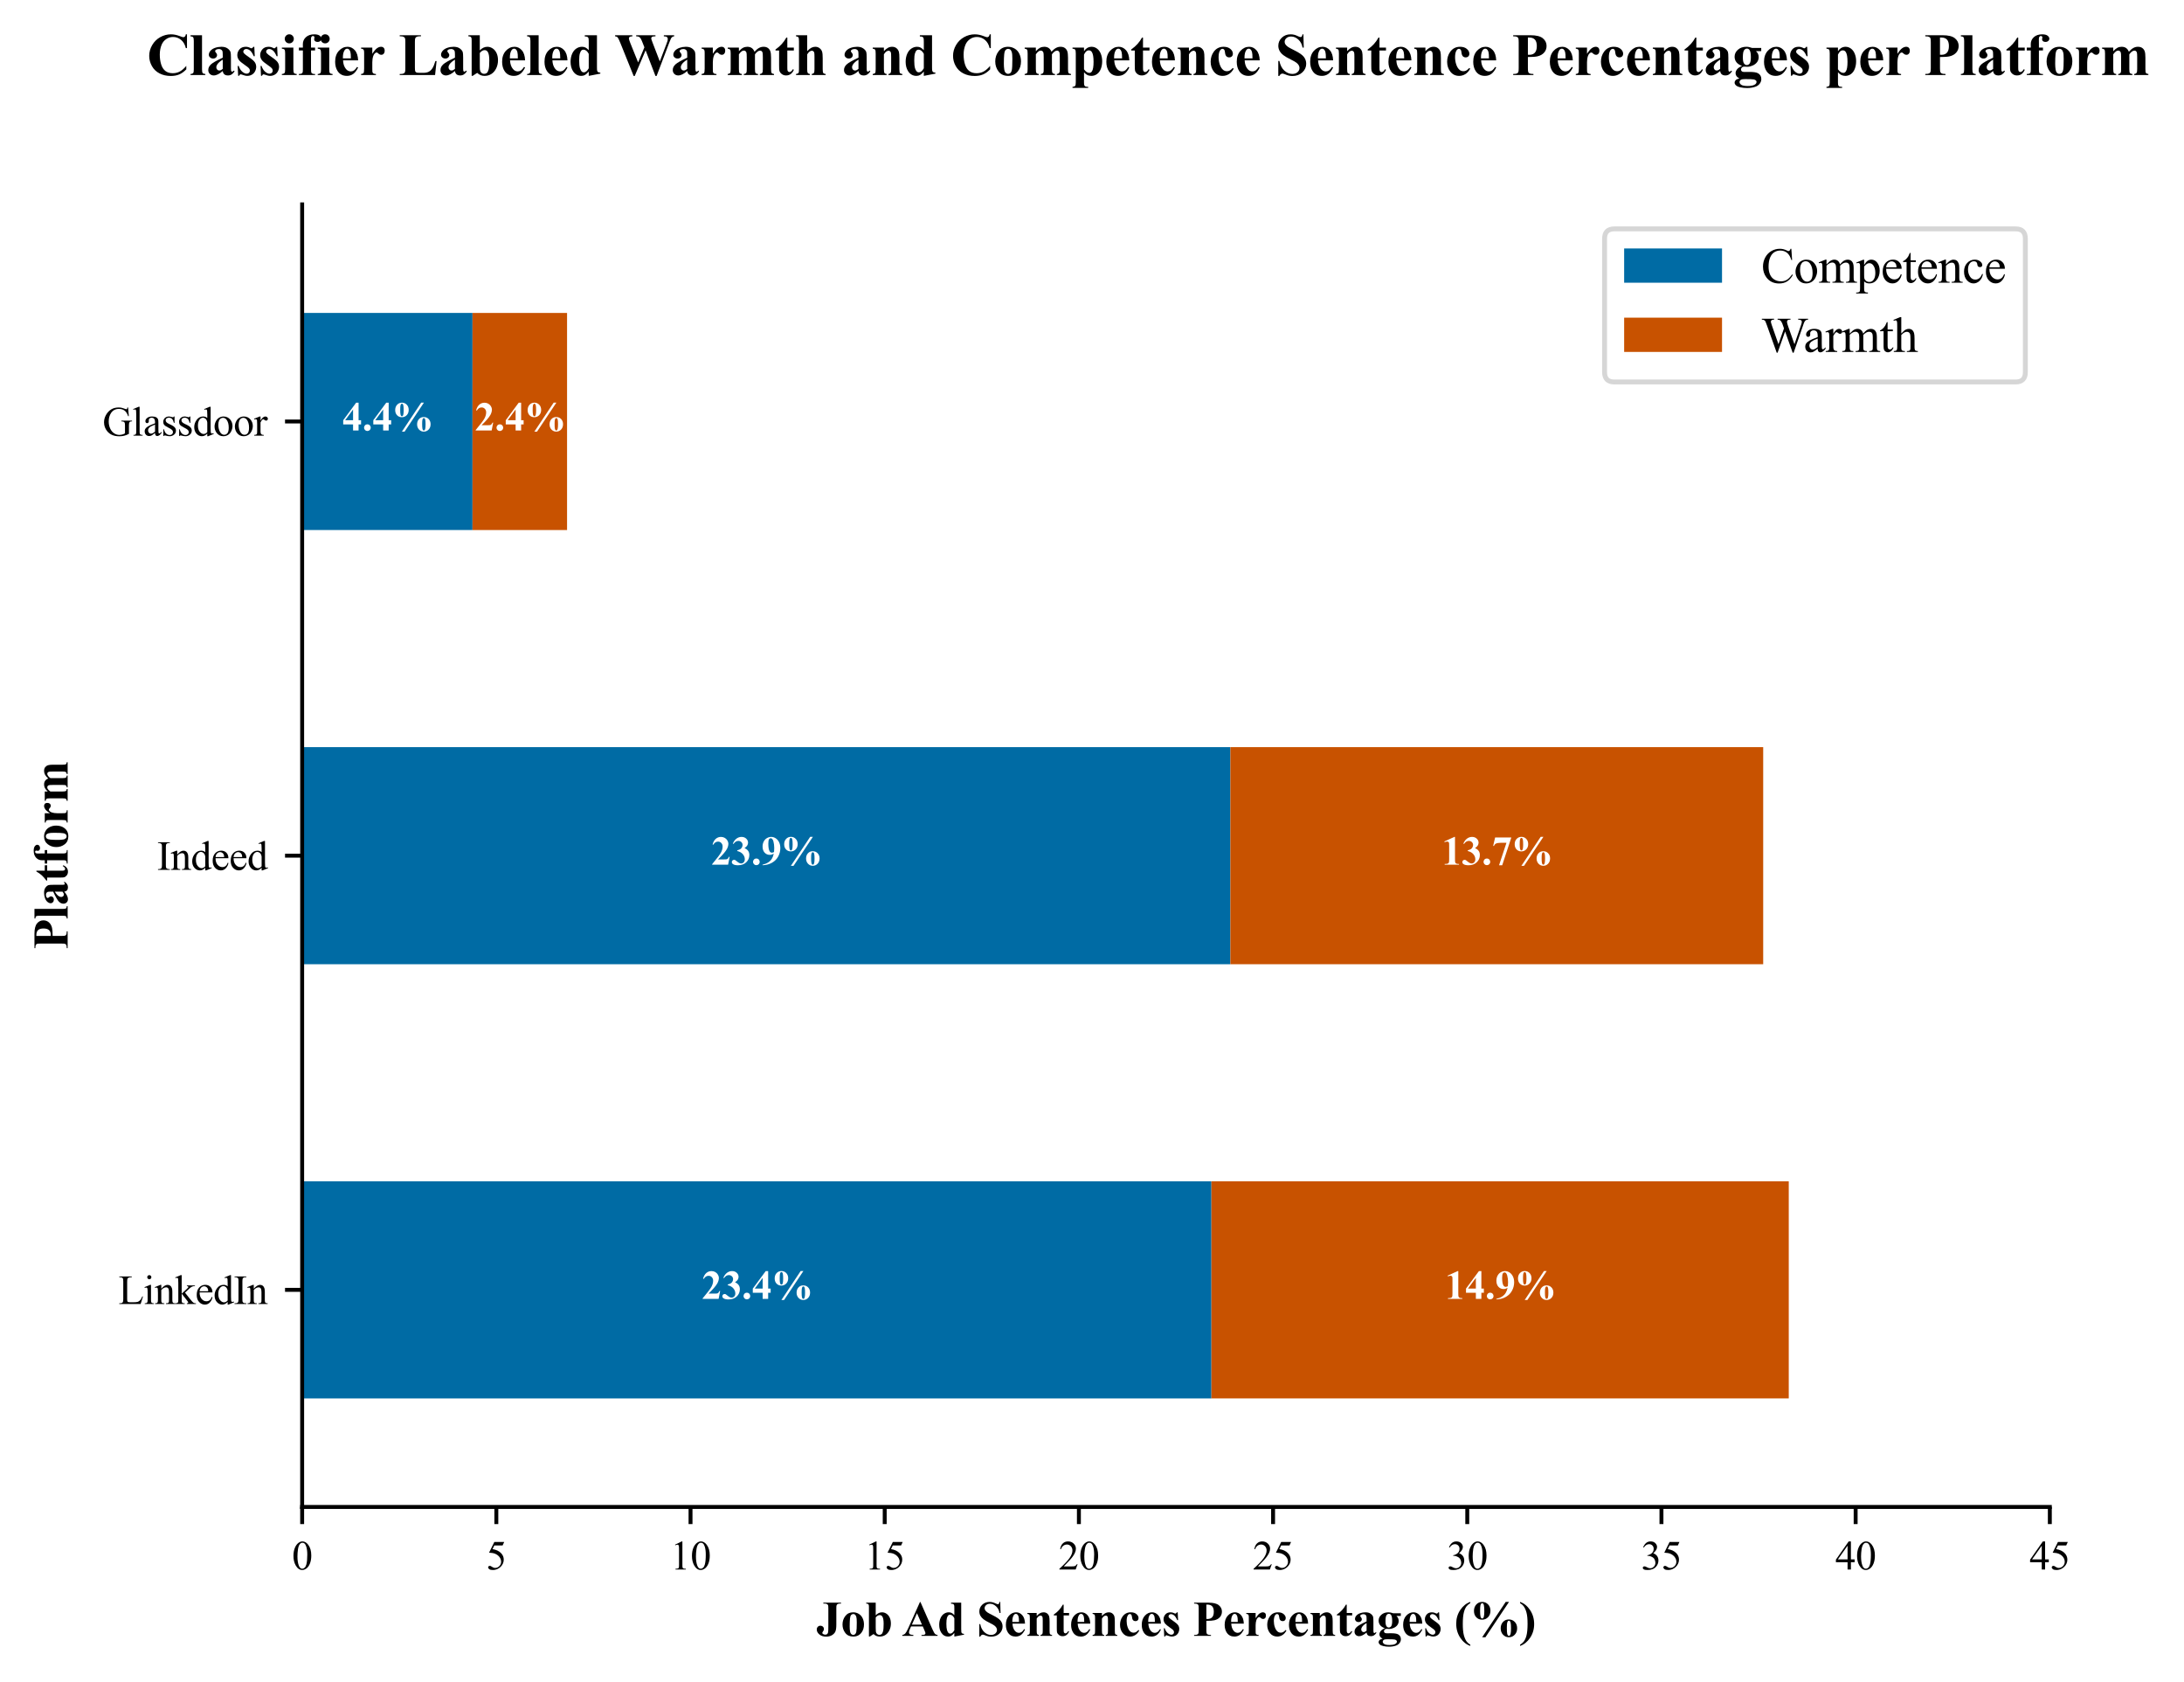<?xml version="1.0" encoding="utf-8" standalone="no"?>
<!DOCTYPE svg PUBLIC "-//W3C//DTD SVG 1.1//EN"
  "http://www.w3.org/Graphics/SVG/1.1/DTD/svg11.dtd">
<svg xmlns:xlink="http://www.w3.org/1999/xlink" width="446.279pt" height="343.568pt" viewBox="0 0 446.279 343.568" xmlns="http://www.w3.org/2000/svg" version="1.1">
 <defs>
  <style type="text/css">*{stroke-linejoin: round; stroke-linecap: butt}</style>
 </defs>
 <g id="figure_1">
  <g id="patch_1">
   <path d="M 0 343.568
L 446.279 343.568
L 446.279 0
L 0 0
z
" style="fill: #ffffff"/>
  </g>
  <g id="axes_1">
   <g id="patch_2">
    <path d="M 61.742 307.872
L 418.862 307.872
L 418.862 41.76
L 61.742 41.76
z
" style="fill: #ffffff"/>
   </g>
   <g id="patch_3">
    <path d="M 61.742 285.696
L 247.542 285.696
L 247.542 241.344
L 61.742 241.344
z
" clip-path="url(#p3f514cc225)" style="fill: #006ba4"/>
   </g>
   <g id="patch_4">
    <path d="M 61.742 196.992
L 251.418 196.992
L 251.418 152.64
L 61.742 152.64
z
" clip-path="url(#p3f514cc225)" style="fill: #006ba4"/>
   </g>
   <g id="patch_5">
    <path d="M 61.742 108.288
L 96.552 108.288
L 96.552 63.936
L 61.742 63.936
z
" clip-path="url(#p3f514cc225)" style="fill: #006ba4"/>
   </g>
   <g id="patch_6">
    <path d="M 247.542 285.696
L 365.515 285.696
L 365.515 241.344
L 247.542 241.344
z
" clip-path="url(#p3f514cc225)" style="fill: #c85200"/>
   </g>
   <g id="patch_7">
    <path d="M 251.418 196.992
L 360.291 196.992
L 360.291 152.64
L 251.418 152.64
z
" clip-path="url(#p3f514cc225)" style="fill: #c85200"/>
   </g>
   <g id="patch_8">
    <path d="M 96.552 108.288
L 115.873 108.288
L 115.873 63.936
L 96.552 63.936
z
" clip-path="url(#p3f514cc225)" style="fill: #c85200"/>
   </g>
   <g id="matplotlib.axis_1">
    <g id="xtick_1">
     <g id="line2d_1">
      <defs>
       <path id="mfb6e2680c2" d="M 0 0
L 0 3.5
" style="stroke: #000000; stroke-width: 0.8"/>
      </defs>
      <g>
       <use xlink:href="#mfb6e2680c2" x="61.742" y="307.872" style="stroke: #000000; stroke-width: 0.8"/>
      </g>
     </g>
     <g id="text_1">
      <!-- 0 -->
      <g transform="translate(59.659 320.656) scale(0.083 -0.083)">
       <defs>
        <path id="TimesNewRomanPSMT-30" d="M 231 2094
Q 231 2819 450 3342
Q 669 3866 1031 4122
Q 1313 4325 1613 4325
Q 2100 4325 2488 3828
Q 2972 3213 2972 2159
Q 2972 1422 2759 906
Q 2547 391 2217 158
Q 1888 -75 1581 -75
Q 975 -75 572 641
Q 231 1244 231 2094
z
M 844 2016
Q 844 1141 1059 588
Q 1238 122 1591 122
Q 1759 122 1940 273
Q 2122 425 2216 781
Q 2359 1319 2359 2297
Q 2359 3022 2209 3506
Q 2097 3866 1919 4016
Q 1791 4119 1609 4119
Q 1397 4119 1231 3928
Q 1006 3669 925 3112
Q 844 2556 844 2016
z
" transform="scale(0.016)"/>
       </defs>
       <use xlink:href="#TimesNewRomanPSMT-30"/>
      </g>
     </g>
    </g>
    <g id="xtick_2">
     <g id="line2d_2">
      <g>
       <use xlink:href="#mfb6e2680c2" x="101.422" y="307.872" style="stroke: #000000; stroke-width: 0.8"/>
      </g>
     </g>
     <g id="text_2">
      <!-- 5 -->
      <g transform="translate(99.339 320.656) scale(0.083 -0.083)">
       <defs>
        <path id="TimesNewRomanPSMT-35" d="M 2778 4238
L 2534 3706
L 1259 3706
L 981 3138
Q 1809 3016 2294 2522
Q 2709 2097 2709 1522
Q 2709 1188 2573 903
Q 2438 619 2231 419
Q 2025 219 1772 97
Q 1413 -75 1034 -75
Q 653 -75 479 54
Q 306 184 306 341
Q 306 428 378 495
Q 450 563 559 563
Q 641 563 702 538
Q 763 513 909 409
Q 1144 247 1384 247
Q 1750 247 2026 523
Q 2303 800 2303 1197
Q 2303 1581 2056 1914
Q 1809 2247 1375 2428
Q 1034 2569 447 2591
L 1259 4238
L 2778 4238
z
" transform="scale(0.016)"/>
       </defs>
       <use xlink:href="#TimesNewRomanPSMT-35"/>
      </g>
     </g>
    </g>
    <g id="xtick_3">
     <g id="line2d_3">
      <g>
       <use xlink:href="#mfb6e2680c2" x="141.102" y="307.872" style="stroke: #000000; stroke-width: 0.8"/>
      </g>
     </g>
     <g id="text_3">
      <!-- 10 -->
      <g transform="translate(136.937 320.656) scale(0.083 -0.083)">
       <defs>
        <path id="TimesNewRomanPSMT-31" d="M 750 3822
L 1781 4325
L 1884 4325
L 1884 747
Q 1884 391 1914 303
Q 1944 216 2037 169
Q 2131 122 2419 116
L 2419 0
L 825 0
L 825 116
Q 1125 122 1212 167
Q 1300 213 1334 289
Q 1369 366 1369 747
L 1369 3034
Q 1369 3497 1338 3628
Q 1316 3728 1258 3775
Q 1200 3822 1119 3822
Q 1003 3822 797 3725
L 750 3822
z
" transform="scale(0.016)"/>
       </defs>
       <use xlink:href="#TimesNewRomanPSMT-31"/>
       <use xlink:href="#TimesNewRomanPSMT-30" x="50"/>
      </g>
     </g>
    </g>
    <g id="xtick_4">
     <g id="line2d_4">
      <g>
       <use xlink:href="#mfb6e2680c2" x="180.782" y="307.872" style="stroke: #000000; stroke-width: 0.8"/>
      </g>
     </g>
     <g id="text_4">
      <!-- 15 -->
      <g transform="translate(176.617 320.656) scale(0.083 -0.083)">
       <use xlink:href="#TimesNewRomanPSMT-31"/>
       <use xlink:href="#TimesNewRomanPSMT-35" x="50"/>
      </g>
     </g>
    </g>
    <g id="xtick_5">
     <g id="line2d_5">
      <g>
       <use xlink:href="#mfb6e2680c2" x="220.462" y="307.872" style="stroke: #000000; stroke-width: 0.8"/>
      </g>
     </g>
     <g id="text_5">
      <!-- 20 -->
      <g transform="translate(216.297 320.656) scale(0.083 -0.083)">
       <defs>
        <path id="TimesNewRomanPSMT-32" d="M 2934 816
L 2638 0
L 138 0
L 138 116
Q 1241 1122 1691 1759
Q 2141 2397 2141 2925
Q 2141 3328 1894 3587
Q 1647 3847 1303 3847
Q 991 3847 742 3664
Q 494 3481 375 3128
L 259 3128
Q 338 3706 661 4015
Q 984 4325 1469 4325
Q 1984 4325 2329 3994
Q 2675 3663 2675 3213
Q 2675 2891 2525 2569
Q 2294 2063 1775 1497
Q 997 647 803 472
L 1909 472
Q 2247 472 2383 497
Q 2519 522 2628 598
Q 2738 675 2819 816
L 2934 816
z
" transform="scale(0.016)"/>
       </defs>
       <use xlink:href="#TimesNewRomanPSMT-32"/>
       <use xlink:href="#TimesNewRomanPSMT-30" x="50"/>
      </g>
     </g>
    </g>
    <g id="xtick_6">
     <g id="line2d_6">
      <g>
       <use xlink:href="#mfb6e2680c2" x="260.142" y="307.872" style="stroke: #000000; stroke-width: 0.8"/>
      </g>
     </g>
     <g id="text_6">
      <!-- 25 -->
      <g transform="translate(255.977 320.656) scale(0.083 -0.083)">
       <use xlink:href="#TimesNewRomanPSMT-32"/>
       <use xlink:href="#TimesNewRomanPSMT-35" x="50"/>
      </g>
     </g>
    </g>
    <g id="xtick_7">
     <g id="line2d_7">
      <g>
       <use xlink:href="#mfb6e2680c2" x="299.822" y="307.872" style="stroke: #000000; stroke-width: 0.8"/>
      </g>
     </g>
     <g id="text_7">
      <!-- 30 -->
      <g transform="translate(295.657 320.656) scale(0.083 -0.083)">
       <defs>
        <path id="TimesNewRomanPSMT-33" d="M 325 3431
Q 506 3859 782 4092
Q 1059 4325 1472 4325
Q 1981 4325 2253 3994
Q 2459 3747 2459 3466
Q 2459 3003 1878 2509
Q 2269 2356 2469 2072
Q 2669 1788 2669 1403
Q 2669 853 2319 450
Q 1863 -75 997 -75
Q 569 -75 414 31
Q 259 138 259 259
Q 259 350 332 419
Q 406 488 509 488
Q 588 488 669 463
Q 722 447 909 348
Q 1097 250 1169 231
Q 1284 197 1416 197
Q 1734 197 1970 444
Q 2206 691 2206 1028
Q 2206 1275 2097 1509
Q 2016 1684 1919 1775
Q 1784 1900 1550 2001
Q 1316 2103 1072 2103
L 972 2103
L 972 2197
Q 1219 2228 1467 2375
Q 1716 2522 1828 2728
Q 1941 2934 1941 3181
Q 1941 3503 1739 3701
Q 1538 3900 1238 3900
Q 753 3900 428 3381
L 325 3431
z
" transform="scale(0.016)"/>
       </defs>
       <use xlink:href="#TimesNewRomanPSMT-33"/>
       <use xlink:href="#TimesNewRomanPSMT-30" x="50"/>
      </g>
     </g>
    </g>
    <g id="xtick_8">
     <g id="line2d_8">
      <g>
       <use xlink:href="#mfb6e2680c2" x="339.502" y="307.872" style="stroke: #000000; stroke-width: 0.8"/>
      </g>
     </g>
     <g id="text_8">
      <!-- 35 -->
      <g transform="translate(335.337 320.656) scale(0.083 -0.083)">
       <use xlink:href="#TimesNewRomanPSMT-33"/>
       <use xlink:href="#TimesNewRomanPSMT-35" x="50"/>
      </g>
     </g>
    </g>
    <g id="xtick_9">
     <g id="line2d_9">
      <g>
       <use xlink:href="#mfb6e2680c2" x="379.182" y="307.872" style="stroke: #000000; stroke-width: 0.8"/>
      </g>
     </g>
     <g id="text_9">
      <!-- 40 -->
      <g transform="translate(375.017 320.656) scale(0.083 -0.083)">
       <defs>
        <path id="TimesNewRomanPSMT-34" d="M 2978 1563
L 2978 1119
L 2409 1119
L 2409 0
L 1894 0
L 1894 1119
L 100 1119
L 100 1519
L 2066 4325
L 2409 4325
L 2409 1563
L 2978 1563
z
M 1894 1563
L 1894 3666
L 406 1563
L 1894 1563
z
" transform="scale(0.016)"/>
       </defs>
       <use xlink:href="#TimesNewRomanPSMT-34"/>
       <use xlink:href="#TimesNewRomanPSMT-30" x="50"/>
      </g>
     </g>
    </g>
    <g id="xtick_10">
     <g id="line2d_10">
      <g>
       <use xlink:href="#mfb6e2680c2" x="418.862" y="307.872" style="stroke: #000000; stroke-width: 0.8"/>
      </g>
     </g>
     <g id="text_10">
      <!-- 45 -->
      <g transform="translate(414.697 320.656) scale(0.083 -0.083)">
       <use xlink:href="#TimesNewRomanPSMT-34"/>
       <use xlink:href="#TimesNewRomanPSMT-35" x="50"/>
      </g>
     </g>
    </g>
    <g id="text_11">
     <!-- Job Ad Sentences Percentages (%) -->
     <g transform="translate(166.789 334.21) scale(0.1 -0.1)">
      <defs>
       <path id="TimesNewRomanPS-BoldMT-4a" d="M 909 4122
L 909 4238
L 3163 4238
L 3163 4122
L 3025 4122
Q 2838 4122 2725 4056
Q 2647 4013 2600 3906
Q 2566 3831 2566 3513
L 2566 1438
Q 2566 828 2444 551
Q 2322 275 2011 89
Q 1700 -97 1263 -97
Q 728 -97 398 184
Q 69 466 69 806
Q 69 1025 203 1161
Q 338 1297 531 1297
Q 722 1297 851 1175
Q 981 1053 981 875
Q 981 788 959 722
Q 947 691 861 564
Q 775 438 775 384
Q 775 303 856 244
Q 975 156 1166 156
Q 1300 156 1387 225
Q 1475 294 1511 439
Q 1547 584 1547 1247
L 1547 3513
Q 1547 3838 1511 3919
Q 1475 4000 1370 4061
Q 1266 4122 1088 4122
L 909 4122
z
" transform="scale(0.016)"/>
       <path id="TimesNewRomanPS-BoldMT-6f" d="M 1594 3009
Q 1975 3009 2303 2812
Q 2631 2616 2801 2253
Q 2972 1891 2972 1459
Q 2972 838 2656 419
Q 2275 -88 1603 -88
Q 944 -88 587 375
Q 231 838 231 1447
Q 231 2075 595 2542
Q 959 3009 1594 3009
z
M 1606 2788
Q 1447 2788 1333 2667
Q 1219 2547 1183 2192
Q 1147 1838 1147 1206
Q 1147 872 1191 581
Q 1225 359 1337 243
Q 1450 128 1594 128
Q 1734 128 1828 206
Q 1950 313 1991 503
Q 2053 800 2053 1703
Q 2053 2234 1993 2432
Q 1934 2631 1819 2722
Q 1738 2788 1606 2788
z
" transform="scale(0.016)"/>
       <path id="TimesNewRomanPS-BoldMT-62" d="M 1347 4238
L 1347 2628
Q 1716 3009 2153 3009
Q 2453 3009 2718 2832
Q 2984 2656 3134 2331
Q 3284 2006 3284 1581
Q 3284 1103 3093 712
Q 2903 322 2584 117
Q 2266 -88 1856 -88
Q 1619 -88 1434 -12
Q 1250 63 1072 231
L 588 -84
L 481 -84
L 481 3631
Q 481 3884 459 3944
Q 428 4031 361 4073
Q 294 4116 134 4122
L 134 4238
L 1347 4238
z
M 1347 2350
L 1347 1050
Q 1347 653 1366 544
Q 1397 359 1515 245
Q 1634 131 1819 131
Q 1978 131 2092 222
Q 2206 313 2282 581
Q 2359 850 2359 1550
Q 2359 2222 2191 2472
Q 2069 2653 1863 2653
Q 1594 2653 1347 2350
z
" transform="scale(0.016)"/>
       <path id="TimesNewRomanPS-BoldMT-20" transform="scale(0.016)"/>
       <path id="TimesNewRomanPS-BoldMT-41" d="M 2663 1206
L 1166 1206
L 988 794
Q 900 588 900 453
Q 900 275 1044 191
Q 1128 141 1459 116
L 1459 0
L 50 0
L 50 116
Q 278 150 425 304
Q 572 459 788 944
L 2303 4325
L 2363 4325
L 3891 850
Q 4109 356 4250 228
Q 4356 131 4550 116
L 4550 0
L 2500 0
L 2500 116
L 2584 116
Q 2831 116 2931 184
Q 3000 234 3000 328
Q 3000 384 2981 444
Q 2975 472 2888 678
L 2663 1206
z
M 2556 1438
L 1925 2897
L 1275 1438
L 2556 1438
z
" transform="scale(0.016)"/>
       <path id="TimesNewRomanPS-BoldMT-64" d="M 3056 4238
L 3056 875
Q 3056 534 3075 472
Q 3100 369 3170 319
Q 3241 269 3416 256
L 3416 153
L 2181 -88
L 2181 375
Q 1959 106 1786 9
Q 1613 -88 1394 -88
Q 834 -88 509 413
Q 247 819 247 1409
Q 247 1881 409 2254
Q 572 2628 855 2818
Q 1138 3009 1463 3009
Q 1672 3009 1834 2928
Q 1997 2847 2181 2644
L 2181 3525
Q 2181 3859 2153 3928
Q 2116 4019 2041 4062
Q 1966 4106 1759 4106
L 1759 4238
L 3056 4238
z
M 2181 2256
Q 1950 2700 1616 2700
Q 1500 2700 1425 2638
Q 1309 2541 1236 2297
Q 1163 2053 1163 1550
Q 1163 997 1244 731
Q 1325 466 1466 347
Q 1538 288 1663 288
Q 1938 288 2181 719
L 2181 2256
z
" transform="scale(0.016)"/>
       <path id="TimesNewRomanPS-BoldMT-53" d="M 3006 4334
L 3041 2922
L 2913 2922
Q 2822 3453 2467 3776
Q 2113 4100 1700 4100
Q 1381 4100 1195 3929
Q 1009 3759 1009 3538
Q 1009 3397 1075 3288
Q 1166 3141 1366 2997
Q 1513 2894 2044 2631
Q 2788 2266 3047 1941
Q 3303 1616 3303 1197
Q 3303 666 2889 283
Q 2475 -100 1838 -100
Q 1638 -100 1459 -59
Q 1281 -19 1013 94
Q 863 156 766 156
Q 684 156 593 93
Q 503 31 447 -97
L 331 -97
L 331 1503
L 447 1503
Q 584 828 976 473
Q 1369 119 1822 119
Q 2172 119 2380 309
Q 2588 500 2588 753
Q 2588 903 2508 1043
Q 2428 1184 2265 1311
Q 2103 1438 1691 1641
Q 1113 1925 859 2125
Q 606 2325 470 2572
Q 334 2819 334 3116
Q 334 3622 706 3978
Q 1078 4334 1644 4334
Q 1850 4334 2044 4284
Q 2191 4247 2402 4145
Q 2613 4044 2697 4044
Q 2778 4044 2825 4094
Q 2872 4144 2913 4334
L 3006 4334
z
" transform="scale(0.016)"/>
       <path id="TimesNewRomanPS-BoldMT-65" d="M 2691 1566
L 1088 1566
Q 1116 984 1397 647
Q 1613 388 1916 388
Q 2103 388 2256 492
Q 2409 597 2584 869
L 2691 800
Q 2453 316 2165 114
Q 1878 -88 1500 -88
Q 850 -88 516 413
Q 247 816 247 1413
Q 247 2144 642 2576
Q 1038 3009 1569 3009
Q 2013 3009 2339 2645
Q 2666 2281 2691 1566
z
M 1922 1775
Q 1922 2278 1867 2465
Q 1813 2653 1697 2750
Q 1631 2806 1522 2806
Q 1359 2806 1256 2647
Q 1072 2369 1072 1884
L 1072 1775
L 1922 1775
z
" transform="scale(0.016)"/>
       <path id="TimesNewRomanPS-BoldMT-6e" d="M 1409 2922
L 1409 2544
Q 1634 2788 1840 2898
Q 2047 3009 2284 3009
Q 2569 3009 2756 2851
Q 2944 2694 3006 2459
Q 3056 2281 3056 1775
L 3056 638
Q 3056 300 3117 217
Q 3178 134 3372 113
L 3372 0
L 1894 0
L 1894 113
Q 2059 134 2131 250
Q 2181 328 2181 638
L 2181 1938
Q 2181 2297 2153 2390
Q 2125 2484 2058 2536
Q 1991 2588 1909 2588
Q 1641 2588 1409 2203
L 1409 638
Q 1409 309 1470 221
Q 1531 134 1697 113
L 1697 0
L 219 0
L 219 113
Q 403 131 481 231
Q 534 300 534 638
L 534 2288
Q 534 2619 473 2700
Q 413 2781 219 2806
L 219 2922
L 1409 2922
z
" transform="scale(0.016)"/>
       <path id="TimesNewRomanPS-BoldMT-74" d="M 1375 3991
L 1375 2922
L 2069 2922
L 2069 2613
L 1375 2613
L 1375 809
Q 1375 556 1398 482
Q 1422 409 1481 364
Q 1541 319 1591 319
Q 1794 319 1975 628
L 2069 559
Q 1816 -41 1247 -41
Q 969 -41 776 114
Q 584 269 531 459
Q 500 566 500 1034
L 500 2613
L 119 2613
L 119 2722
Q 513 3000 789 3306
Q 1066 3613 1272 3991
L 1375 3991
z
" transform="scale(0.016)"/>
       <path id="TimesNewRomanPS-BoldMT-63" d="M 2600 753
L 2697 678
Q 2491 291 2183 101
Q 1875 -88 1528 -88
Q 944 -88 594 353
Q 244 794 244 1413
Q 244 2009 563 2463
Q 947 3009 1622 3009
Q 2075 3009 2342 2781
Q 2609 2553 2609 2272
Q 2609 2094 2501 1987
Q 2394 1881 2219 1881
Q 2034 1881 1914 2003
Q 1794 2125 1766 2438
Q 1747 2634 1675 2713
Q 1603 2791 1506 2791
Q 1356 2791 1250 2631
Q 1088 2391 1088 1894
Q 1088 1481 1219 1104
Q 1350 728 1578 544
Q 1750 409 1984 409
Q 2138 409 2275 481
Q 2413 553 2600 753
z
" transform="scale(0.016)"/>
       <path id="TimesNewRomanPS-BoldMT-73" d="M 2063 3003
L 2109 2006
L 2003 2006
Q 1813 2450 1608 2612
Q 1403 2775 1200 2775
Q 1072 2775 981 2689
Q 891 2603 891 2491
Q 891 2406 953 2328
Q 1053 2200 1512 1889
Q 1972 1578 2117 1361
Q 2263 1144 2263 875
Q 2263 631 2141 397
Q 2019 163 1797 37
Q 1575 -88 1306 -88
Q 1097 -88 747 44
Q 653 78 619 78
Q 516 78 447 -78
L 344 -78
L 294 972
L 400 972
Q 541 559 786 353
Q 1031 147 1250 147
Q 1400 147 1495 239
Q 1591 331 1591 463
Q 1591 613 1497 722
Q 1403 831 1078 1053
Q 600 1384 459 1559
Q 253 1816 253 2125
Q 253 2463 486 2736
Q 719 3009 1159 3009
Q 1397 3009 1619 2894
Q 1703 2847 1756 2847
Q 1813 2847 1847 2870
Q 1881 2894 1956 3003
L 2063 3003
z
" transform="scale(0.016)"/>
       <path id="TimesNewRomanPS-BoldMT-50" d="M 1728 1919
L 1728 744
Q 1728 400 1770 311
Q 1813 222 1920 169
Q 2028 116 2316 116
L 2316 0
L 163 0
L 163 116
Q 456 116 561 170
Q 666 225 708 312
Q 750 400 750 744
L 750 3494
Q 750 3838 708 3927
Q 666 4016 559 4069
Q 453 4122 163 4122
L 163 4238
L 2009 4238
Q 2922 4238 3319 3913
Q 3716 3588 3716 3100
Q 3716 2688 3459 2394
Q 3203 2100 2753 1994
Q 2450 1919 1728 1919
z
M 1728 3994
L 1728 2163
Q 1831 2156 1884 2156
Q 2266 2156 2472 2382
Q 2678 2609 2678 3084
Q 2678 3556 2472 3775
Q 2266 3994 1856 3994
L 1728 3994
z
" transform="scale(0.016)"/>
       <path id="TimesNewRomanPS-BoldMT-72" d="M 1428 2922
L 1428 2259
Q 1719 2713 1937 2861
Q 2156 3009 2359 3009
Q 2534 3009 2639 2901
Q 2744 2794 2744 2597
Q 2744 2388 2642 2272
Q 2541 2156 2397 2156
Q 2231 2156 2109 2262
Q 1988 2369 1966 2381
Q 1934 2400 1894 2400
Q 1803 2400 1722 2331
Q 1594 2225 1528 2028
Q 1428 1725 1428 1359
L 1428 688
L 1431 513
Q 1431 334 1453 284
Q 1491 200 1564 161
Q 1638 122 1813 113
L 1813 0
L 234 0
L 234 113
Q 425 128 492 217
Q 559 306 559 688
L 559 2303
Q 559 2553 534 2622
Q 503 2709 443 2750
Q 384 2791 234 2806
L 234 2922
L 1428 2922
z
" transform="scale(0.016)"/>
       <path id="TimesNewRomanPS-BoldMT-61" d="M 1828 431
Q 1294 -41 869 -41
Q 619 -41 453 123
Q 288 288 288 534
Q 288 869 575 1136
Q 863 1403 1828 1847
L 1828 2141
Q 1828 2472 1792 2558
Q 1756 2644 1656 2708
Q 1556 2772 1431 2772
Q 1228 2772 1097 2681
Q 1016 2625 1016 2550
Q 1016 2484 1103 2388
Q 1222 2253 1222 2128
Q 1222 1975 1108 1867
Q 994 1759 809 1759
Q 613 1759 480 1878
Q 347 1997 347 2156
Q 347 2381 525 2586
Q 703 2791 1022 2900
Q 1341 3009 1684 3009
Q 2100 3009 2342 2832
Q 2584 2656 2656 2450
Q 2700 2319 2700 1847
L 2700 713
Q 2700 513 2715 461
Q 2731 409 2762 384
Q 2794 359 2834 359
Q 2916 359 3000 475
L 3094 400
Q 2938 169 2770 64
Q 2603 -41 2391 -41
Q 2141 -41 2000 76
Q 1859 194 1828 431
z
M 1828 659
L 1828 1638
Q 1450 1416 1266 1163
Q 1144 994 1144 822
Q 1144 678 1247 569
Q 1325 484 1466 484
Q 1622 484 1828 659
z
" transform="scale(0.016)"/>
       <path id="TimesNewRomanPS-BoldMT-67" d="M 2091 2888
L 3075 2888
L 3075 2544
L 2516 2544
Q 2669 2391 2728 2266
Q 2803 2097 2803 1913
Q 2803 1600 2629 1370
Q 2456 1141 2157 1011
Q 1859 881 1628 881
Q 1609 881 1253 897
Q 1113 897 1017 805
Q 922 713 922 584
Q 922 472 1008 400
Q 1094 328 1288 328
L 1828 334
Q 2484 334 2731 191
Q 3084 -9 3084 -425
Q 3084 -691 2921 -908
Q 2759 -1125 2494 -1228
Q 2091 -1381 1566 -1381
Q 1172 -1381 847 -1304
Q 522 -1228 381 -1092
Q 241 -956 241 -806
Q 241 -663 348 -548
Q 456 -434 750 -356
Q 344 -156 344 200
Q 344 416 509 619
Q 675 822 1034 972
Q 616 1125 428 1375
Q 241 1625 241 1953
Q 241 2381 591 2695
Q 941 3009 1491 3009
Q 1781 3009 2091 2888
z
M 1550 2816
Q 1369 2816 1244 2633
Q 1119 2450 1119 1875
Q 1119 1409 1242 1236
Q 1366 1063 1534 1063
Q 1722 1063 1847 1234
Q 1972 1406 1972 1903
Q 1972 2463 1831 2666
Q 1731 2816 1550 2816
z
M 1366 -431
Q 1047 -431 944 -484
Q 766 -581 766 -747
Q 766 -906 950 -1036
Q 1134 -1166 1644 -1166
Q 2078 -1166 2326 -1050
Q 2575 -934 2575 -725
Q 2575 -647 2528 -594
Q 2444 -500 2273 -465
Q 2103 -431 1366 -431
z
" transform="scale(0.016)"/>
       <path id="TimesNewRomanPS-BoldMT-28" d="M 2056 4334
L 2056 4191
Q 1731 3978 1578 3775
Q 1366 3494 1247 3053
Q 1097 2506 1097 1525
Q 1097 600 1233 87
Q 1369 -425 1603 -741
Q 1766 -959 2056 -1125
L 2056 -1281
Q 1303 -1028 779 -248
Q 256 531 256 1544
Q 256 2544 778 3314
Q 1300 4084 2056 4334
z
" transform="scale(0.016)"/>
       <path id="TimesNewRomanPS-BoldMT-25" d="M 4916 4334
L 1906 -178
L 1488 -178
L 4494 4334
L 4916 4334
z
M 1494 4334
Q 1938 4334 2242 4020
Q 2547 3706 2547 3209
Q 2547 2700 2240 2383
Q 1934 2066 1481 2066
Q 1034 2066 739 2372
Q 444 2678 444 3178
Q 444 3694 747 4014
Q 1050 4334 1494 4334
z
M 1494 4169
Q 1425 4169 1381 4128
Q 1303 4056 1264 3879
Q 1225 3703 1225 3150
Q 1225 2709 1278 2469
Q 1309 2331 1384 2263
Q 1431 2222 1494 2222
Q 1563 2222 1603 2259
Q 1675 2325 1709 2472
Q 1763 2709 1763 3138
Q 1763 3663 1713 3897
Q 1678 4059 1600 4134
Q 1563 4169 1494 4169
z
M 4894 2097
Q 5347 2097 5651 1786
Q 5956 1475 5956 972
Q 5956 463 5647 144
Q 5338 -175 4900 -175
Q 4466 -175 4161 144
Q 3856 463 3856 963
Q 3856 1466 4153 1781
Q 4450 2097 4894 2097
z
M 4903 1934
Q 4841 1934 4797 1897
Q 4722 1828 4681 1658
Q 4641 1488 4641 1006
Q 4641 494 4688 269
Q 4722 109 4803 38
Q 4844 0 4909 0
Q 4969 0 5006 34
Q 5084 106 5122 269
Q 5175 497 5175 959
Q 5175 1447 5125 1672
Q 5088 1834 5013 1900
Q 4975 1934 4903 1934
z
" transform="scale(0.016)"/>
       <path id="TimesNewRomanPS-BoldMT-29" d="M 78 -1281
L 78 -1138
Q 403 -922 556 -719
Q 766 -438 888 0
Q 1038 550 1038 1531
Q 1038 2456 902 2967
Q 766 3478 531 3794
Q 369 4013 78 4178
L 78 4334
Q 831 4081 1354 3301
Q 1878 2522 1878 1509
Q 1878 513 1354 -257
Q 831 -1028 78 -1281
z
" transform="scale(0.016)"/>
      </defs>
      <use xlink:href="#TimesNewRomanPS-BoldMT-4a"/>
      <use xlink:href="#TimesNewRomanPS-BoldMT-6f" x="50"/>
      <use xlink:href="#TimesNewRomanPS-BoldMT-62" x="100"/>
      <use xlink:href="#TimesNewRomanPS-BoldMT-20" x="155.615"/>
      <use xlink:href="#TimesNewRomanPS-BoldMT-41" x="175.115"/>
      <use xlink:href="#TimesNewRomanPS-BoldMT-64" x="247.332"/>
      <use xlink:href="#TimesNewRomanPS-BoldMT-20" x="302.947"/>
      <use xlink:href="#TimesNewRomanPS-BoldMT-53" x="327.947"/>
      <use xlink:href="#TimesNewRomanPS-BoldMT-65" x="383.562"/>
      <use xlink:href="#TimesNewRomanPS-BoldMT-6e" x="427.947"/>
      <use xlink:href="#TimesNewRomanPS-BoldMT-74" x="483.562"/>
      <use xlink:href="#TimesNewRomanPS-BoldMT-65" x="516.863"/>
      <use xlink:href="#TimesNewRomanPS-BoldMT-6e" x="561.248"/>
      <use xlink:href="#TimesNewRomanPS-BoldMT-63" x="616.863"/>
      <use xlink:href="#TimesNewRomanPS-BoldMT-65" x="661.248"/>
      <use xlink:href="#TimesNewRomanPS-BoldMT-73" x="705.633"/>
      <use xlink:href="#TimesNewRomanPS-BoldMT-20" x="744.549"/>
      <use xlink:href="#TimesNewRomanPS-BoldMT-50" x="769.549"/>
      <use xlink:href="#TimesNewRomanPS-BoldMT-65" x="830.633"/>
      <use xlink:href="#TimesNewRomanPS-BoldMT-72" x="875.018"/>
      <use xlink:href="#TimesNewRomanPS-BoldMT-63" x="917.652"/>
      <use xlink:href="#TimesNewRomanPS-BoldMT-65" x="962.037"/>
      <use xlink:href="#TimesNewRomanPS-BoldMT-6e" x="1006.422"/>
      <use xlink:href="#TimesNewRomanPS-BoldMT-74" x="1062.037"/>
      <use xlink:href="#TimesNewRomanPS-BoldMT-61" x="1095.338"/>
      <use xlink:href="#TimesNewRomanPS-BoldMT-67" x="1145.338"/>
      <use xlink:href="#TimesNewRomanPS-BoldMT-65" x="1195.338"/>
      <use xlink:href="#TimesNewRomanPS-BoldMT-73" x="1239.723"/>
      <use xlink:href="#TimesNewRomanPS-BoldMT-20" x="1278.639"/>
      <use xlink:href="#TimesNewRomanPS-BoldMT-28" x="1303.639"/>
      <use xlink:href="#TimesNewRomanPS-BoldMT-25" x="1336.939"/>
      <use xlink:href="#TimesNewRomanPS-BoldMT-29" x="1436.939"/>
     </g>
    </g>
   </g>
   <g id="matplotlib.axis_2">
    <g id="ytick_1">
     <g id="line2d_11">
      <defs>
       <path id="mabe8cabfb6" d="M 0 0
L -3.5 0
" style="stroke: #000000; stroke-width: 0.8"/>
      </defs>
      <g>
       <use xlink:href="#mabe8cabfb6" x="61.742" y="263.52" style="stroke: #000000; stroke-width: 0.8"/>
      </g>
     </g>
     <g id="text_12">
      <!-- LinkedIn -->
      <g transform="translate(24.208 266.412) scale(0.083 -0.083)">
       <defs>
        <path id="TimesNewRomanPSMT-4c" d="M 3669 1172
L 3772 1150
L 3409 0
L 128 0
L 128 116
L 288 116
Q 556 116 672 291
Q 738 391 738 753
L 738 3488
Q 738 3884 650 3984
Q 528 4122 288 4122
L 128 4122
L 128 4238
L 2047 4238
L 2047 4122
Q 1709 4125 1573 4059
Q 1438 3994 1388 3894
Q 1338 3794 1338 3416
L 1338 753
Q 1338 494 1388 397
Q 1425 331 1503 300
Q 1581 269 1991 269
L 2300 269
Q 2788 269 2984 341
Q 3181 413 3343 595
Q 3506 778 3669 1172
z
" transform="scale(0.016)"/>
        <path id="TimesNewRomanPSMT-69" d="M 928 4444
Q 1059 4444 1151 4351
Q 1244 4259 1244 4128
Q 1244 3997 1151 3903
Q 1059 3809 928 3809
Q 797 3809 703 3903
Q 609 3997 609 4128
Q 609 4259 701 4351
Q 794 4444 928 4444
z
M 1188 2947
L 1188 647
Q 1188 378 1227 289
Q 1266 200 1342 156
Q 1419 113 1622 113
L 1622 0
L 231 0
L 231 113
Q 441 113 512 153
Q 584 194 626 287
Q 669 381 669 647
L 669 1750
Q 669 2216 641 2353
Q 619 2453 572 2492
Q 525 2531 444 2531
Q 356 2531 231 2484
L 188 2597
L 1050 2947
L 1188 2947
z
" transform="scale(0.016)"/>
        <path id="TimesNewRomanPSMT-6e" d="M 1034 2341
Q 1538 2947 1994 2947
Q 2228 2947 2397 2830
Q 2566 2713 2666 2444
Q 2734 2256 2734 1869
L 2734 647
Q 2734 375 2778 278
Q 2813 200 2889 156
Q 2966 113 3172 113
L 3172 0
L 1756 0
L 1756 113
L 1816 113
Q 2016 113 2095 173
Q 2175 234 2206 353
Q 2219 400 2219 647
L 2219 1819
Q 2219 2209 2117 2386
Q 2016 2563 1775 2563
Q 1403 2563 1034 2156
L 1034 647
Q 1034 356 1069 288
Q 1113 197 1189 155
Q 1266 113 1500 113
L 1500 0
L 84 0
L 84 113
L 147 113
Q 366 113 442 223
Q 519 334 519 647
L 519 1709
Q 519 2225 495 2337
Q 472 2450 423 2490
Q 375 2531 294 2531
Q 206 2531 84 2484
L 38 2597
L 900 2947
L 1034 2947
L 1034 2341
z
" transform="scale(0.016)"/>
        <path id="TimesNewRomanPSMT-6b" d="M 1047 4444
L 1047 1594
L 1775 2259
Q 2006 2472 2044 2528
Q 2069 2566 2069 2603
Q 2069 2666 2017 2711
Q 1966 2756 1847 2763
L 1847 2863
L 3091 2863
L 3091 2763
Q 2834 2756 2664 2684
Q 2494 2613 2291 2428
L 1556 1750
L 2291 822
Q 2597 438 2703 334
Q 2853 188 2966 144
Q 3044 113 3238 113
L 3238 0
L 1847 0
L 1847 113
Q 1966 116 2008 148
Q 2050 181 2050 241
Q 2050 313 1925 472
L 1047 1594
L 1047 644
Q 1047 366 1086 278
Q 1125 191 1197 153
Q 1269 116 1509 113
L 1509 0
L 53 0
L 53 113
Q 272 113 381 166
Q 447 200 481 272
Q 528 375 528 628
L 528 3234
Q 528 3731 506 3842
Q 484 3953 434 3995
Q 384 4038 303 4038
Q 238 4038 106 3984
L 53 4094
L 903 4444
L 1047 4444
z
" transform="scale(0.016)"/>
        <path id="TimesNewRomanPSMT-65" d="M 681 1784
Q 678 1147 991 784
Q 1303 422 1725 422
Q 2006 422 2214 576
Q 2422 731 2563 1106
L 2659 1044
Q 2594 616 2278 264
Q 1963 -88 1488 -88
Q 972 -88 605 314
Q 238 716 238 1394
Q 238 2128 614 2539
Q 991 2950 1559 2950
Q 2041 2950 2350 2633
Q 2659 2316 2659 1784
L 681 1784
z
M 681 1966
L 2006 1966
Q 1991 2241 1941 2353
Q 1863 2528 1708 2628
Q 1553 2728 1384 2728
Q 1125 2728 920 2526
Q 716 2325 681 1966
z
" transform="scale(0.016)"/>
        <path id="TimesNewRomanPSMT-64" d="M 2222 322
Q 2013 103 1813 7
Q 1613 -88 1381 -88
Q 913 -88 563 304
Q 213 697 213 1313
Q 213 1928 600 2439
Q 988 2950 1597 2950
Q 1975 2950 2222 2709
L 2222 3238
Q 2222 3728 2198 3840
Q 2175 3953 2125 3993
Q 2075 4034 2000 4034
Q 1919 4034 1784 3984
L 1744 4094
L 2597 4444
L 2738 4444
L 2738 1134
Q 2738 631 2761 520
Q 2784 409 2836 365
Q 2888 322 2956 322
Q 3041 322 3181 375
L 3216 266
L 2366 -88
L 2222 -88
L 2222 322
z
M 2222 541
L 2222 2016
Q 2203 2228 2109 2403
Q 2016 2578 1861 2667
Q 1706 2756 1559 2756
Q 1284 2756 1069 2509
Q 784 2184 784 1559
Q 784 928 1059 592
Q 1334 256 1672 256
Q 1956 256 2222 541
z
" transform="scale(0.016)"/>
        <path id="TimesNewRomanPSMT-49" d="M 1975 116
L 1975 0
L 159 0
L 159 116
L 309 116
Q 572 116 691 269
Q 766 369 766 750
L 766 3488
Q 766 3809 725 3913
Q 694 3991 597 4047
Q 459 4122 309 4122
L 159 4122
L 159 4238
L 1975 4238
L 1975 4122
L 1822 4122
Q 1563 4122 1444 3969
Q 1366 3869 1366 3488
L 1366 750
Q 1366 428 1406 325
Q 1438 247 1538 191
Q 1672 116 1822 116
L 1975 116
z
" transform="scale(0.016)"/>
       </defs>
       <use xlink:href="#TimesNewRomanPSMT-4c"/>
       <use xlink:href="#TimesNewRomanPSMT-69" x="61.084"/>
       <use xlink:href="#TimesNewRomanPSMT-6e" x="88.867"/>
       <use xlink:href="#TimesNewRomanPSMT-6b" x="138.867"/>
       <use xlink:href="#TimesNewRomanPSMT-65" x="188.867"/>
       <use xlink:href="#TimesNewRomanPSMT-64" x="233.252"/>
       <use xlink:href="#TimesNewRomanPSMT-49" x="283.252"/>
       <use xlink:href="#TimesNewRomanPSMT-6e" x="316.553"/>
      </g>
     </g>
    </g>
    <g id="ytick_2">
     <g id="line2d_12">
      <g>
       <use xlink:href="#mabe8cabfb6" x="61.742" y="174.816" style="stroke: #000000; stroke-width: 0.8"/>
      </g>
     </g>
     <g id="text_13">
      <!-- Indeed -->
      <g transform="translate(32.078 177.708) scale(0.083 -0.083)">
       <use xlink:href="#TimesNewRomanPSMT-49"/>
       <use xlink:href="#TimesNewRomanPSMT-6e" x="33.301"/>
       <use xlink:href="#TimesNewRomanPSMT-64" x="83.301"/>
       <use xlink:href="#TimesNewRomanPSMT-65" x="133.301"/>
       <use xlink:href="#TimesNewRomanPSMT-65" x="177.686"/>
       <use xlink:href="#TimesNewRomanPSMT-64" x="222.07"/>
      </g>
     </g>
    </g>
    <g id="ytick_3">
     <g id="line2d_13">
      <g>
       <use xlink:href="#mabe8cabfb6" x="61.742" y="86.112" style="stroke: #000000; stroke-width: 0.8"/>
      </g>
     </g>
     <g id="text_14">
      <!-- Glassdoor -->
      <g transform="translate(20.961 89.004) scale(0.083 -0.083)">
       <defs>
        <path id="TimesNewRomanPSMT-47" d="M 3928 4334
L 4038 2997
L 3928 2997
Q 3763 3497 3500 3750
Q 3122 4116 2528 4116
Q 1719 4116 1297 3475
Q 944 2934 944 2188
Q 944 1581 1178 1081
Q 1413 581 1792 348
Q 2172 116 2572 116
Q 2806 116 3025 175
Q 3244 234 3447 350
L 3447 1575
Q 3447 1894 3398 1992
Q 3350 2091 3248 2142
Q 3147 2194 2891 2194
L 2891 2313
L 4531 2313
L 4531 2194
L 4453 2194
Q 4209 2194 4119 2031
Q 4056 1916 4056 1575
L 4056 278
Q 3697 84 3347 -6
Q 2997 -97 2569 -97
Q 1341 -97 703 691
Q 225 1281 225 2053
Q 225 2613 494 3125
Q 813 3734 1369 4063
Q 1834 4334 2469 4334
Q 2700 4334 2889 4296
Q 3078 4259 3425 4131
Q 3600 4066 3659 4066
Q 3719 4066 3761 4120
Q 3803 4175 3813 4334
L 3928 4334
z
" transform="scale(0.016)"/>
        <path id="TimesNewRomanPSMT-6c" d="M 1184 4444
L 1184 647
Q 1184 378 1223 290
Q 1263 203 1344 158
Q 1425 113 1647 113
L 1647 0
L 244 0
L 244 113
Q 441 113 512 153
Q 584 194 625 287
Q 666 381 666 647
L 666 3247
Q 666 3731 644 3842
Q 622 3953 573 3993
Q 525 4034 450 4034
Q 369 4034 244 3984
L 191 4094
L 1044 4444
L 1184 4444
z
" transform="scale(0.016)"/>
        <path id="TimesNewRomanPSMT-61" d="M 1822 413
Q 1381 72 1269 19
Q 1100 -59 909 -59
Q 613 -59 420 144
Q 228 347 228 678
Q 228 888 322 1041
Q 450 1253 767 1440
Q 1084 1628 1822 1897
L 1822 2009
Q 1822 2438 1686 2597
Q 1550 2756 1291 2756
Q 1094 2756 978 2650
Q 859 2544 859 2406
L 866 2225
Q 866 2081 792 2003
Q 719 1925 600 1925
Q 484 1925 411 2006
Q 338 2088 338 2228
Q 338 2497 613 2722
Q 888 2947 1384 2947
Q 1766 2947 2009 2819
Q 2194 2722 2281 2516
Q 2338 2381 2338 1966
L 2338 994
Q 2338 584 2353 492
Q 2369 400 2405 369
Q 2441 338 2488 338
Q 2538 338 2575 359
Q 2641 400 2828 588
L 2828 413
Q 2478 -56 2159 -56
Q 2006 -56 1915 50
Q 1825 156 1822 413
z
M 1822 616
L 1822 1706
Q 1350 1519 1213 1441
Q 966 1303 859 1153
Q 753 1003 753 825
Q 753 600 887 451
Q 1022 303 1197 303
Q 1434 303 1822 616
z
" transform="scale(0.016)"/>
        <path id="TimesNewRomanPSMT-73" d="M 2050 2947
L 2050 1972
L 1947 1972
Q 1828 2431 1642 2597
Q 1456 2763 1169 2763
Q 950 2763 815 2647
Q 681 2531 681 2391
Q 681 2216 781 2091
Q 878 1963 1175 1819
L 1631 1597
Q 2266 1288 2266 781
Q 2266 391 1970 151
Q 1675 -88 1309 -88
Q 1047 -88 709 6
Q 606 38 541 38
Q 469 38 428 -44
L 325 -44
L 325 978
L 428 978
Q 516 541 762 319
Q 1009 97 1316 97
Q 1531 97 1667 223
Q 1803 350 1803 528
Q 1803 744 1651 891
Q 1500 1038 1047 1263
Q 594 1488 453 1669
Q 313 1847 313 2119
Q 313 2472 555 2709
Q 797 2947 1181 2947
Q 1350 2947 1591 2875
Q 1750 2828 1803 2828
Q 1853 2828 1881 2850
Q 1909 2872 1947 2947
L 2050 2947
z
" transform="scale(0.016)"/>
        <path id="TimesNewRomanPSMT-6f" d="M 1600 2947
Q 2250 2947 2644 2453
Q 2978 2031 2978 1484
Q 2978 1100 2793 706
Q 2609 313 2286 112
Q 1963 -88 1566 -88
Q 919 -88 538 428
Q 216 863 216 1403
Q 216 1797 411 2186
Q 606 2575 925 2761
Q 1244 2947 1600 2947
z
M 1503 2744
Q 1338 2744 1170 2645
Q 1003 2547 900 2300
Q 797 2053 797 1666
Q 797 1041 1045 587
Q 1294 134 1700 134
Q 2003 134 2200 384
Q 2397 634 2397 1244
Q 2397 2006 2069 2444
Q 1847 2744 1503 2744
z
" transform="scale(0.016)"/>
        <path id="TimesNewRomanPSMT-72" d="M 1038 2947
L 1038 2303
Q 1397 2947 1775 2947
Q 1947 2947 2059 2842
Q 2172 2738 2172 2600
Q 2172 2478 2090 2393
Q 2009 2309 1897 2309
Q 1788 2309 1652 2417
Q 1516 2525 1450 2525
Q 1394 2525 1328 2463
Q 1188 2334 1038 2041
L 1038 669
Q 1038 431 1097 309
Q 1138 225 1241 169
Q 1344 113 1538 113
L 1538 0
L 72 0
L 72 113
Q 291 113 397 181
Q 475 231 506 341
Q 522 394 522 644
L 522 1753
Q 522 2253 501 2348
Q 481 2444 426 2487
Q 372 2531 291 2531
Q 194 2531 72 2484
L 41 2597
L 906 2947
L 1038 2947
z
" transform="scale(0.016)"/>
       </defs>
       <use xlink:href="#TimesNewRomanPSMT-47"/>
       <use xlink:href="#TimesNewRomanPSMT-6c" x="72.217"/>
       <use xlink:href="#TimesNewRomanPSMT-61" x="100"/>
       <use xlink:href="#TimesNewRomanPSMT-73" x="144.385"/>
       <use xlink:href="#TimesNewRomanPSMT-73" x="183.301"/>
       <use xlink:href="#TimesNewRomanPSMT-64" x="222.217"/>
       <use xlink:href="#TimesNewRomanPSMT-6f" x="272.217"/>
       <use xlink:href="#TimesNewRomanPSMT-6f" x="322.217"/>
       <use xlink:href="#TimesNewRomanPSMT-72" x="372.217"/>
      </g>
     </g>
    </g>
    <g id="text_15">
     <!-- Platform -->
     <g transform="translate(13.822 193.973) rotate(-90) scale(0.1 -0.1)">
      <defs>
       <path id="TimesNewRomanPS-BoldMT-6c" d="M 1359 4238
L 1359 606
Q 1359 297 1431 211
Q 1503 125 1713 113
L 1713 0
L 134 0
L 134 113
Q 328 119 422 225
Q 484 297 484 606
L 484 3631
Q 484 3938 412 4023
Q 341 4109 134 4122
L 134 4238
L 1359 4238
z
" transform="scale(0.016)"/>
       <path id="TimesNewRomanPS-BoldMT-66" d="M 1497 2616
L 1497 588
Q 1497 294 1559 219
Q 1659 103 1928 113
L 1928 0
L 206 0
L 206 113
Q 403 116 486 158
Q 569 200 600 275
Q 631 350 631 588
L 631 2616
L 206 2616
L 206 2922
L 631 2922
L 631 3138
L 628 3284
Q 628 3734 958 4034
Q 1288 4334 1850 4334
Q 2234 4334 2420 4190
Q 2606 4047 2606 3872
Q 2606 3731 2490 3628
Q 2375 3525 2184 3525
Q 2022 3525 1926 3609
Q 1831 3694 1831 3797
Q 1831 3825 1850 3913
Q 1863 3966 1863 4013
Q 1863 4078 1825 4109
Q 1775 4156 1703 4156
Q 1613 4156 1552 4081
Q 1491 4006 1491 3841
L 1497 3294
L 1497 2922
L 1928 2922
L 1928 2616
L 1497 2616
z
" transform="scale(0.016)"/>
       <path id="TimesNewRomanPS-BoldMT-6d" d="M 1428 2922
L 1428 2538
Q 1669 2800 1873 2904
Q 2078 3009 2322 3009
Q 2603 3009 2793 2878
Q 2984 2747 3088 2478
Q 3338 2759 3567 2884
Q 3797 3009 4047 3009
Q 4350 3009 4529 2870
Q 4709 2731 4779 2517
Q 4850 2303 4850 1834
L 4850 638
Q 4850 300 4911 219
Q 4972 138 5166 113
L 5166 0
L 3656 0
L 3656 113
Q 3834 128 3919 250
Q 3975 334 3975 638
L 3975 1894
Q 3975 2284 3944 2390
Q 3913 2497 3845 2548
Q 3778 2600 3688 2600
Q 3553 2600 3415 2501
Q 3278 2403 3138 2206
L 3138 638
Q 3138 322 3191 241
Q 3263 125 3466 113
L 3466 0
L 1953 0
L 1953 113
Q 2075 119 2145 173
Q 2216 228 2239 304
Q 2263 381 2263 638
L 2263 1894
Q 2263 2291 2231 2391
Q 2200 2491 2126 2547
Q 2053 2603 1969 2603
Q 1844 2603 1741 2538
Q 1594 2441 1428 2206
L 1428 638
Q 1428 328 1489 229
Q 1550 131 1744 113
L 1744 0
L 238 0
L 238 113
Q 422 131 500 231
Q 553 300 553 638
L 553 2288
Q 553 2619 492 2700
Q 431 2781 238 2806
L 238 2922
L 1428 2922
z
" transform="scale(0.016)"/>
      </defs>
      <use xlink:href="#TimesNewRomanPS-BoldMT-50"/>
      <use xlink:href="#TimesNewRomanPS-BoldMT-6c" x="61.084"/>
      <use xlink:href="#TimesNewRomanPS-BoldMT-61" x="88.867"/>
      <use xlink:href="#TimesNewRomanPS-BoldMT-74" x="138.867"/>
      <use xlink:href="#TimesNewRomanPS-BoldMT-66" x="172.168"/>
      <use xlink:href="#TimesNewRomanPS-BoldMT-6f" x="205.469"/>
      <use xlink:href="#TimesNewRomanPS-BoldMT-72" x="255.469"/>
      <use xlink:href="#TimesNewRomanPS-BoldMT-6d" x="299.854"/>
     </g>
    </g>
   </g>
   <g id="patch_9">
    <path d="M 61.742 307.872
L 61.742 41.76
" style="fill: none; stroke: #000000; stroke-width: 0.8; stroke-linejoin: miter; stroke-linecap: square"/>
   </g>
   <g id="patch_10">
    <path d="M 61.742 307.872
L 418.862 307.872
" style="fill: none; stroke: #000000; stroke-width: 0.8; stroke-linejoin: miter; stroke-linecap: square"/>
   </g>
   <g id="text_16">
    <!-- 23.4% -->
    <g style="fill: #ffffff" transform="translate(143.367 265.358) scale(0.082 -0.082)">
     <defs>
      <path id="TimesNewRomanPS-BoldMT-32" d="M 2650 0
L 156 0
L 156 69
Q 1303 1434 1548 1906
Q 1794 2378 1794 2828
Q 1794 3156 1591 3373
Q 1388 3591 1094 3591
Q 613 3591 347 3109
L 231 3150
Q 400 3750 744 4037
Q 1088 4325 1538 4325
Q 1859 4325 2125 4175
Q 2391 4025 2541 3764
Q 2691 3503 2691 3275
Q 2691 2859 2459 2431
Q 2144 1853 1081 819
L 1997 819
Q 2334 819 2436 847
Q 2538 875 2603 942
Q 2669 1009 2775 1225
L 2888 1225
L 2650 0
z
" transform="scale(0.016)"/>
      <path id="TimesNewRomanPS-BoldMT-33" d="M 947 2125
L 947 2234
Q 1303 2338 1440 2427
Q 1578 2516 1678 2698
Q 1778 2881 1778 3069
Q 1778 3328 1589 3514
Q 1400 3700 1119 3700
Q 681 3700 375 3238
L 259 3278
Q 484 3800 836 4062
Q 1188 4325 1619 4325
Q 2059 4325 2345 4056
Q 2631 3788 2631 3428
Q 2631 3194 2498 2976
Q 2366 2759 2081 2594
Q 2447 2416 2639 2155
Q 2831 1894 2831 1500
Q 2831 838 2351 373
Q 1872 -91 1066 -91
Q 528 -91 281 88
Q 103 213 103 409
Q 103 553 206 654
Q 309 756 444 756
Q 547 756 638 713
Q 688 688 992 439
Q 1297 191 1563 191
Q 1794 191 1959 373
Q 2125 556 2125 838
Q 2125 1266 1825 1627
Q 1525 1988 947 2125
z
" transform="scale(0.016)"/>
      <path id="TimesNewRomanPS-BoldMT-2e" d="M 800 963
Q 1019 963 1170 809
Q 1322 656 1322 441
Q 1322 225 1169 73
Q 1016 -78 800 -78
Q 584 -78 432 73
Q 281 225 281 441
Q 281 656 432 809
Q 584 963 800 963
z
" transform="scale(0.016)"/>
      <path id="TimesNewRomanPS-BoldMT-34" d="M 159 1597
L 2172 4325
L 2553 4325
L 2553 1597
L 2941 1597
L 2941 950
L 2553 950
L 2553 0
L 1694 0
L 1694 950
L 159 950
L 159 1597
z
M 463 1597
L 1694 1597
L 1694 3269
L 463 1597
z
" transform="scale(0.016)"/>
     </defs>
     <use xlink:href="#TimesNewRomanPS-BoldMT-32"/>
     <use xlink:href="#TimesNewRomanPS-BoldMT-33" x="50"/>
     <use xlink:href="#TimesNewRomanPS-BoldMT-2e" x="100"/>
     <use xlink:href="#TimesNewRomanPS-BoldMT-34" x="125"/>
     <use xlink:href="#TimesNewRomanPS-BoldMT-25" x="175"/>
    </g>
   </g>
   <g id="text_17">
    <!-- 23.9% -->
    <g style="fill: #ffffff" transform="translate(145.305 176.654) scale(0.082 -0.082)">
     <defs>
      <path id="TimesNewRomanPS-BoldMT-39" d="M 197 -88
L 197 0
Q 716 119 1077 350
Q 1438 581 1648 922
Q 1859 1263 1944 1706
Q 1750 1606 1614 1567
Q 1478 1528 1328 1528
Q 847 1528 526 1875
Q 206 2222 206 2825
Q 206 3244 379 3592
Q 553 3941 875 4133
Q 1197 4325 1544 4325
Q 1916 4325 2247 4112
Q 2578 3900 2775 3497
Q 2972 3094 2972 2578
Q 2972 1909 2651 1296
Q 2331 684 1697 314
Q 1063 -56 197 -88
z
M 1991 1969
Q 2022 2319 2022 2584
Q 2022 3153 1891 3644
Q 1816 3916 1669 4044
Q 1591 4113 1466 4113
Q 1309 4113 1222 3978
Q 1100 3794 1100 3275
Q 1100 2409 1306 2081
Q 1441 1869 1669 1869
Q 1791 1869 1991 1969
z
" transform="scale(0.016)"/>
     </defs>
     <use xlink:href="#TimesNewRomanPS-BoldMT-32"/>
     <use xlink:href="#TimesNewRomanPS-BoldMT-33" x="50"/>
     <use xlink:href="#TimesNewRomanPS-BoldMT-2e" x="100"/>
     <use xlink:href="#TimesNewRomanPS-BoldMT-39" x="125"/>
     <use xlink:href="#TimesNewRomanPS-BoldMT-25" x="175"/>
    </g>
   </g>
   <g id="text_18">
    <!-- 4.4% -->
    <g style="fill: #ffffff" transform="translate(69.922 87.95) scale(0.082 -0.082)">
     <use xlink:href="#TimesNewRomanPS-BoldMT-34"/>
     <use xlink:href="#TimesNewRomanPS-BoldMT-2e" x="50"/>
     <use xlink:href="#TimesNewRomanPS-BoldMT-34" x="75"/>
     <use xlink:href="#TimesNewRomanPS-BoldMT-25" x="125"/>
    </g>
   </g>
   <g id="text_19">
    <!-- 14.9% -->
    <g style="fill: #ffffff" transform="translate(295.254 265.358) scale(0.082 -0.082)">
     <defs>
      <path id="TimesNewRomanPS-BoldMT-31" d="M 2084 4325
L 2084 859
Q 2084 469 2118 361
Q 2153 253 2262 184
Q 2372 116 2613 116
L 2709 116
L 2709 0
L 478 0
L 478 116
L 591 116
Q 863 116 978 178
Q 1094 241 1134 350
Q 1175 459 1175 859
L 1175 3056
Q 1175 3350 1147 3423
Q 1119 3497 1042 3548
Q 966 3600 866 3600
Q 706 3600 478 3500
L 422 3613
L 1981 4325
L 2084 4325
z
" transform="scale(0.016)"/>
     </defs>
     <use xlink:href="#TimesNewRomanPS-BoldMT-31"/>
     <use xlink:href="#TimesNewRomanPS-BoldMT-34" x="50"/>
     <use xlink:href="#TimesNewRomanPS-BoldMT-2e" x="100"/>
     <use xlink:href="#TimesNewRomanPS-BoldMT-39" x="125"/>
     <use xlink:href="#TimesNewRomanPS-BoldMT-25" x="175"/>
    </g>
   </g>
   <g id="text_20">
    <!-- 13.7% -->
    <g style="fill: #ffffff" transform="translate(294.579 176.654) scale(0.082 -0.082)">
     <defs>
      <path id="TimesNewRomanPS-BoldMT-37" d="M 1134 -88
L 2288 3409
L 1409 3409
Q 894 3409 634 3275
Q 453 3181 334 2922
L 216 2922
L 522 4238
L 3047 4238
L 1625 -88
L 1134 -88
z
" transform="scale(0.016)"/>
     </defs>
     <use xlink:href="#TimesNewRomanPS-BoldMT-31"/>
     <use xlink:href="#TimesNewRomanPS-BoldMT-33" x="50"/>
     <use xlink:href="#TimesNewRomanPS-BoldMT-2e" x="100"/>
     <use xlink:href="#TimesNewRomanPS-BoldMT-37" x="125"/>
     <use xlink:href="#TimesNewRomanPS-BoldMT-25" x="175"/>
    </g>
   </g>
   <g id="text_21">
    <!-- 2.4% -->
    <g style="fill: #ffffff" transform="translate(96.988 87.95) scale(0.082 -0.082)">
     <use xlink:href="#TimesNewRomanPS-BoldMT-32"/>
     <use xlink:href="#TimesNewRomanPS-BoldMT-2e" x="50"/>
     <use xlink:href="#TimesNewRomanPS-BoldMT-34" x="75"/>
     <use xlink:href="#TimesNewRomanPS-BoldMT-25" x="125"/>
    </g>
   </g>
   <g id="legend_1">
    <g id="patch_11">
     <path d="M 329.879 78.038
L 411.862 78.038
Q 413.862 78.038 413.862 76.038
L 413.862 48.76
Q 413.862 46.76 411.862 46.76
L 329.879 46.76
Q 327.879 46.76 327.879 48.76
L 327.879 76.038
Q 327.879 78.038 329.879 78.038
z
" style="fill: #ffffff; opacity: 0.8; stroke: #cccccc; stroke-linejoin: miter"/>
    </g>
    <g id="patch_12">
     <path d="M 331.879 57.76
L 351.879 57.76
L 351.879 50.76
L 331.879 50.76
z
" style="fill: #006ba4"/>
    </g>
    <g id="text_22">
     <!-- Competence -->
     <g transform="translate(359.879 57.76) scale(0.1 -0.1)">
      <defs>
       <path id="TimesNewRomanPSMT-43" d="M 3853 4334
L 3950 2894
L 3853 2894
Q 3659 3541 3300 3825
Q 2941 4109 2438 4109
Q 2016 4109 1675 3895
Q 1334 3681 1139 3212
Q 944 2744 944 2047
Q 944 1472 1128 1050
Q 1313 628 1683 403
Q 2053 178 2528 178
Q 2941 178 3256 354
Q 3572 531 3950 1056
L 4047 994
Q 3728 428 3303 165
Q 2878 -97 2294 -97
Q 1241 -97 663 684
Q 231 1266 231 2053
Q 231 2688 515 3219
Q 800 3750 1298 4042
Q 1797 4334 2388 4334
Q 2847 4334 3294 4109
Q 3425 4041 3481 4041
Q 3566 4041 3628 4100
Q 3709 4184 3744 4334
L 3853 4334
z
" transform="scale(0.016)"/>
       <path id="TimesNewRomanPSMT-6d" d="M 1050 2338
Q 1363 2650 1419 2697
Q 1559 2816 1721 2881
Q 1884 2947 2044 2947
Q 2313 2947 2506 2790
Q 2700 2634 2766 2338
Q 3088 2713 3309 2830
Q 3531 2947 3766 2947
Q 3994 2947 4170 2830
Q 4347 2713 4450 2447
Q 4519 2266 4519 1878
L 4519 647
Q 4519 378 4559 278
Q 4591 209 4675 161
Q 4759 113 4950 113
L 4950 0
L 3538 0
L 3538 113
L 3597 113
Q 3781 113 3884 184
Q 3956 234 3988 344
Q 4000 397 4000 647
L 4000 1878
Q 4000 2228 3916 2372
Q 3794 2572 3525 2572
Q 3359 2572 3192 2489
Q 3025 2406 2788 2181
L 2781 2147
L 2788 2013
L 2788 647
Q 2788 353 2820 281
Q 2853 209 2943 161
Q 3034 113 3253 113
L 3253 0
L 1806 0
L 1806 113
Q 2044 113 2133 169
Q 2222 225 2256 338
Q 2272 391 2272 647
L 2272 1878
Q 2272 2228 2169 2381
Q 2031 2581 1784 2581
Q 1616 2581 1450 2491
Q 1191 2353 1050 2181
L 1050 647
Q 1050 366 1089 281
Q 1128 197 1204 155
Q 1281 113 1516 113
L 1516 0
L 100 0
L 100 113
Q 297 113 375 155
Q 453 197 493 289
Q 534 381 534 647
L 534 1741
Q 534 2213 506 2350
Q 484 2453 437 2492
Q 391 2531 309 2531
Q 222 2531 100 2484
L 53 2597
L 916 2947
L 1050 2947
L 1050 2338
z
" transform="scale(0.016)"/>
       <path id="TimesNewRomanPSMT-70" d="M -6 2578
L 875 2934
L 994 2934
L 994 2266
Q 1216 2644 1439 2795
Q 1663 2947 1909 2947
Q 2341 2947 2628 2609
Q 2981 2197 2981 1534
Q 2981 794 2556 309
Q 2206 -88 1675 -88
Q 1444 -88 1275 -22
Q 1150 25 994 166
L 994 -706
Q 994 -1000 1030 -1079
Q 1066 -1159 1155 -1206
Q 1244 -1253 1478 -1253
L 1478 -1369
L -22 -1369
L -22 -1253
L 56 -1253
Q 228 -1256 350 -1188
Q 409 -1153 442 -1076
Q 475 -1000 475 -688
L 475 2019
Q 475 2297 450 2372
Q 425 2447 370 2484
Q 316 2522 222 2522
Q 147 2522 31 2478
L -6 2578
z
M 994 2081
L 994 1013
Q 994 666 1022 556
Q 1066 375 1236 237
Q 1406 100 1666 100
Q 1978 100 2172 344
Q 2425 663 2425 1241
Q 2425 1897 2138 2250
Q 1938 2494 1663 2494
Q 1513 2494 1366 2419
Q 1253 2363 994 2081
z
" transform="scale(0.016)"/>
       <path id="TimesNewRomanPSMT-74" d="M 1031 3803
L 1031 2863
L 1700 2863
L 1700 2644
L 1031 2644
L 1031 788
Q 1031 509 1111 412
Q 1191 316 1316 316
Q 1419 316 1516 380
Q 1613 444 1666 569
L 1788 569
Q 1678 263 1478 108
Q 1278 -47 1066 -47
Q 922 -47 784 33
Q 647 113 581 261
Q 516 409 516 719
L 516 2644
L 63 2644
L 63 2747
Q 234 2816 414 2980
Q 594 3144 734 3369
Q 806 3488 934 3803
L 1031 3803
z
" transform="scale(0.016)"/>
       <path id="TimesNewRomanPSMT-63" d="M 2631 1088
Q 2516 522 2178 217
Q 1841 -88 1431 -88
Q 944 -88 581 321
Q 219 731 219 1428
Q 219 2103 620 2525
Q 1022 2947 1584 2947
Q 2006 2947 2278 2723
Q 2550 2500 2550 2259
Q 2550 2141 2473 2067
Q 2397 1994 2259 1994
Q 2075 1994 1981 2113
Q 1928 2178 1911 2362
Q 1894 2547 1784 2644
Q 1675 2738 1481 2738
Q 1169 2738 978 2506
Q 725 2200 725 1697
Q 725 1184 976 792
Q 1228 400 1656 400
Q 1963 400 2206 609
Q 2378 753 2541 1131
L 2631 1088
z
" transform="scale(0.016)"/>
      </defs>
      <use xlink:href="#TimesNewRomanPSMT-43"/>
      <use xlink:href="#TimesNewRomanPSMT-6f" x="66.699"/>
      <use xlink:href="#TimesNewRomanPSMT-6d" x="116.699"/>
      <use xlink:href="#TimesNewRomanPSMT-70" x="194.482"/>
      <use xlink:href="#TimesNewRomanPSMT-65" x="244.482"/>
      <use xlink:href="#TimesNewRomanPSMT-74" x="288.867"/>
      <use xlink:href="#TimesNewRomanPSMT-65" x="316.65"/>
      <use xlink:href="#TimesNewRomanPSMT-6e" x="361.035"/>
      <use xlink:href="#TimesNewRomanPSMT-63" x="411.035"/>
      <use xlink:href="#TimesNewRomanPSMT-65" x="455.42"/>
     </g>
    </g>
    <g id="patch_13">
     <path d="M 331.879 71.899
L 351.879 71.899
L 351.879 64.899
L 331.879 64.899
z
" style="fill: #c85200"/>
    </g>
    <g id="text_23">
     <!-- Warmth -->
     <g transform="translate(359.879 71.899) scale(0.1 -0.1)">
      <defs>
       <path id="TimesNewRomanPSMT-57" d="M 5991 4238
L 5991 4122
Q 5825 4122 5722 4062
Q 5619 4003 5525 3841
Q 5463 3731 5328 3319
L 4147 -97
L 4022 -97
L 3056 2613
L 2097 -97
L 1984 -97
L 725 3422
Q 584 3816 547 3888
Q 484 4006 376 4064
Q 269 4122 84 4122
L 84 4238
L 1653 4238
L 1653 4122
L 1578 4122
Q 1413 4122 1325 4047
Q 1238 3972 1238 3866
Q 1238 3756 1375 3363
L 2209 984
L 2913 3006
L 2788 3363
L 2688 3647
Q 2622 3803 2541 3922
Q 2500 3981 2441 4022
Q 2363 4078 2284 4103
Q 2225 4122 2097 4122
L 2097 4238
L 3747 4238
L 3747 4122
L 3634 4122
Q 3459 4122 3378 4047
Q 3297 3972 3297 3844
Q 3297 3684 3438 3288
L 4250 984
L 5056 3319
Q 5194 3706 5194 3856
Q 5194 3928 5148 3990
Q 5103 4053 5034 4078
Q 4916 4122 4725 4122
L 4725 4238
L 5991 4238
z
" transform="scale(0.016)"/>
       <path id="TimesNewRomanPSMT-68" d="M 1041 4444
L 1041 2350
Q 1388 2731 1591 2839
Q 1794 2947 1997 2947
Q 2241 2947 2416 2812
Q 2591 2678 2675 2391
Q 2734 2191 2734 1659
L 2734 647
Q 2734 375 2778 275
Q 2809 200 2884 156
Q 2959 113 3159 113
L 3159 0
L 1753 0
L 1753 113
L 1819 113
Q 2019 113 2097 173
Q 2175 234 2206 353
Q 2216 403 2216 647
L 2216 1659
Q 2216 2128 2167 2275
Q 2119 2422 2012 2495
Q 1906 2569 1756 2569
Q 1603 2569 1437 2487
Q 1272 2406 1041 2159
L 1041 647
Q 1041 353 1073 281
Q 1106 209 1195 161
Q 1284 113 1503 113
L 1503 0
L 84 0
L 84 113
Q 275 113 384 172
Q 447 203 484 290
Q 522 378 522 647
L 522 3238
Q 522 3728 498 3840
Q 475 3953 426 3993
Q 378 4034 297 4034
Q 231 4034 84 3984
L 41 4094
L 897 4444
L 1041 4444
z
" transform="scale(0.016)"/>
      </defs>
      <use xlink:href="#TimesNewRomanPSMT-57"/>
      <use xlink:href="#TimesNewRomanPSMT-61" x="86.385"/>
      <use xlink:href="#TimesNewRomanPSMT-72" x="130.77"/>
      <use xlink:href="#TimesNewRomanPSMT-6d" x="164.07"/>
      <use xlink:href="#TimesNewRomanPSMT-74" x="241.854"/>
      <use xlink:href="#TimesNewRomanPSMT-68" x="269.637"/>
     </g>
    </g>
   </g>
  </g>
  <g id="text_24">
   <!-- Classifier Labeled Warmth and Competence Sentence Percentages per Platform -->
   <g transform="translate(30.005 15.334) scale(0.12 -0.12)">
    <defs>
     <path id="TimesNewRomanPS-BoldMT-43" d="M 4272 4334
L 4272 2866
L 4150 2866
Q 4013 3441 3638 3747
Q 3263 4053 2788 4053
Q 2391 4053 2059 3825
Q 1728 3597 1575 3228
Q 1378 2756 1378 2178
Q 1378 1609 1522 1142
Q 1666 675 1972 436
Q 2278 197 2766 197
Q 3166 197 3498 372
Q 3831 547 4200 975
L 4200 609
Q 3844 238 3458 70
Q 3072 -97 2556 -97
Q 1878 -97 1351 175
Q 825 447 539 956
Q 253 1466 253 2041
Q 253 2647 570 3190
Q 888 3734 1427 4034
Q 1966 4334 2572 4334
Q 3019 4334 3516 4141
Q 3803 4028 3881 4028
Q 3981 4028 4054 4101
Q 4128 4175 4150 4334
L 4272 4334
z
" transform="scale(0.016)"/>
     <path id="TimesNewRomanPS-BoldMT-69" d="M 919 4338
Q 1122 4338 1262 4195
Q 1403 4053 1403 3853
Q 1403 3653 1261 3512
Q 1119 3372 919 3372
Q 719 3372 578 3512
Q 438 3653 438 3853
Q 438 4053 578 4195
Q 719 4338 919 4338
z
M 1356 2922
L 1356 606
Q 1356 297 1428 211
Q 1500 125 1709 113
L 1709 0
L 131 0
L 131 113
Q 325 119 419 225
Q 481 297 481 606
L 481 2313
Q 481 2622 409 2708
Q 338 2794 131 2806
L 131 2922
L 1356 2922
z
" transform="scale(0.016)"/>
     <path id="TimesNewRomanPS-BoldMT-4c" d="M 4041 1488
L 3881 0
L 119 0
L 119 116
L 259 116
Q 444 116 556 181
Q 638 225 681 331
Q 716 406 716 725
L 716 3513
Q 716 3838 681 3919
Q 647 4000 542 4061
Q 438 4122 259 4122
L 119 4122
L 119 4238
L 2378 4238
L 2378 4122
L 2194 4122
Q 2009 4122 1897 4056
Q 1816 4013 1769 3906
Q 1734 3831 1734 3513
L 1734 813
Q 1734 488 1771 398
Q 1809 309 1919 266
Q 1997 238 2297 238
L 2650 238
Q 2988 238 3213 356
Q 3438 475 3602 731
Q 3766 988 3913 1488
L 4041 1488
z
" transform="scale(0.016)"/>
     <path id="TimesNewRomanPS-BoldMT-57" d="M 6344 4238
L 6344 4122
Q 6225 4113 6144 4056
Q 6063 4000 6000 3884
Q 5981 3847 5803 3400
L 4475 -97
L 4353 -97
L 3303 2634
L 2147 -97
L 2031 -97
L 638 3363
Q 425 3884 340 3993
Q 256 4103 56 4122
L 56 4238
L 1894 4238
L 1894 4122
Q 1672 4116 1598 4055
Q 1525 3994 1525 3903
Q 1525 3784 1678 3400
L 2509 1344
L 3175 2950
L 3000 3400
Q 2856 3769 2778 3892
Q 2700 4016 2598 4069
Q 2497 4122 2300 4122
L 2300 4238
L 4353 4238
L 4353 4122
Q 4138 4119 4044 4088
Q 3978 4066 3940 4014
Q 3903 3963 3903 3897
Q 3903 3825 4044 3456
L 4816 1450
L 5506 3266
Q 5616 3547 5641 3650
Q 5666 3753 5666 3841
Q 5666 3969 5578 4042
Q 5491 4116 5244 4122
L 5244 4238
L 6344 4238
z
" transform="scale(0.016)"/>
     <path id="TimesNewRomanPS-BoldMT-68" d="M 1409 4238
L 1409 2547
Q 1650 2800 1850 2904
Q 2050 3009 2266 3009
Q 2541 3009 2736 2853
Q 2931 2697 2995 2486
Q 3059 2275 3059 1775
L 3059 634
Q 3059 300 3121 217
Q 3184 134 3375 113
L 3375 0
L 1894 0
L 1894 113
Q 2050 134 2128 238
Q 2184 319 2184 634
L 2184 1938
Q 2184 2300 2156 2392
Q 2128 2484 2061 2536
Q 1994 2588 1909 2588
Q 1784 2588 1665 2502
Q 1547 2416 1409 2200
L 1409 634
Q 1409 322 1456 244
Q 1516 138 1700 113
L 1700 0
L 219 0
L 219 113
Q 403 131 481 231
Q 534 300 534 634
L 534 3603
Q 534 3934 473 4015
Q 413 4097 219 4122
L 219 4238
L 1409 4238
z
" transform="scale(0.016)"/>
     <path id="TimesNewRomanPS-BoldMT-70" d="M 1347 297
L 1347 -791
Q 1347 -1016 1383 -1097
Q 1419 -1178 1494 -1215
Q 1569 -1253 1788 -1253
L 1788 -1369
L 122 -1369
L 122 -1253
Q 316 -1247 409 -1144
Q 472 -1072 472 -772
L 472 2313
Q 472 2622 400 2708
Q 328 2794 122 2806
L 122 2922
L 1347 2922
L 1347 2538
Q 1500 2763 1659 2863
Q 1888 3009 2156 3009
Q 2478 3009 2742 2806
Q 3006 2603 3143 2245
Q 3281 1888 3281 1475
Q 3281 1031 3139 664
Q 2997 297 2726 104
Q 2456 -88 2125 -88
Q 1884 -88 1675 19
Q 1519 100 1347 297
z
M 1347 613
Q 1616 231 1922 231
Q 2091 231 2200 409
Q 2363 672 2363 1409
Q 2363 2166 2184 2444
Q 2066 2628 1866 2628
Q 1550 2628 1347 2172
L 1347 613
z
" transform="scale(0.016)"/>
    </defs>
    <use xlink:href="#TimesNewRomanPS-BoldMT-43"/>
    <use xlink:href="#TimesNewRomanPS-BoldMT-6c" x="72.217"/>
    <use xlink:href="#TimesNewRomanPS-BoldMT-61" x="100"/>
    <use xlink:href="#TimesNewRomanPS-BoldMT-73" x="150"/>
    <use xlink:href="#TimesNewRomanPS-BoldMT-73" x="188.916"/>
    <use xlink:href="#TimesNewRomanPS-BoldMT-69" x="227.832"/>
    <use xlink:href="#TimesNewRomanPS-BoldMT-66" x="255.615"/>
    <use xlink:href="#TimesNewRomanPS-BoldMT-69" x="288.916"/>
    <use xlink:href="#TimesNewRomanPS-BoldMT-65" x="316.699"/>
    <use xlink:href="#TimesNewRomanPS-BoldMT-72" x="361.084"/>
    <use xlink:href="#TimesNewRomanPS-BoldMT-20" x="403.719"/>
    <use xlink:href="#TimesNewRomanPS-BoldMT-4c" x="428.719"/>
    <use xlink:href="#TimesNewRomanPS-BoldMT-61" x="495.418"/>
    <use xlink:href="#TimesNewRomanPS-BoldMT-62" x="545.418"/>
    <use xlink:href="#TimesNewRomanPS-BoldMT-65" x="601.033"/>
    <use xlink:href="#TimesNewRomanPS-BoldMT-6c" x="645.418"/>
    <use xlink:href="#TimesNewRomanPS-BoldMT-65" x="673.201"/>
    <use xlink:href="#TimesNewRomanPS-BoldMT-64" x="717.586"/>
    <use xlink:href="#TimesNewRomanPS-BoldMT-20" x="773.201"/>
    <use xlink:href="#TimesNewRomanPS-BoldMT-57" x="796.451"/>
    <use xlink:href="#TimesNewRomanPS-BoldMT-61" x="890.951"/>
    <use xlink:href="#TimesNewRomanPS-BoldMT-72" x="940.951"/>
    <use xlink:href="#TimesNewRomanPS-BoldMT-6d" x="985.336"/>
    <use xlink:href="#TimesNewRomanPS-BoldMT-74" x="1068.637"/>
    <use xlink:href="#TimesNewRomanPS-BoldMT-68" x="1101.938"/>
    <use xlink:href="#TimesNewRomanPS-BoldMT-20" x="1157.553"/>
    <use xlink:href="#TimesNewRomanPS-BoldMT-61" x="1182.553"/>
    <use xlink:href="#TimesNewRomanPS-BoldMT-6e" x="1232.553"/>
    <use xlink:href="#TimesNewRomanPS-BoldMT-64" x="1288.168"/>
    <use xlink:href="#TimesNewRomanPS-BoldMT-20" x="1343.783"/>
    <use xlink:href="#TimesNewRomanPS-BoldMT-43" x="1368.783"/>
    <use xlink:href="#TimesNewRomanPS-BoldMT-6f" x="1441"/>
    <use xlink:href="#TimesNewRomanPS-BoldMT-6d" x="1491"/>
    <use xlink:href="#TimesNewRomanPS-BoldMT-70" x="1574.301"/>
    <use xlink:href="#TimesNewRomanPS-BoldMT-65" x="1629.916"/>
    <use xlink:href="#TimesNewRomanPS-BoldMT-74" x="1674.301"/>
    <use xlink:href="#TimesNewRomanPS-BoldMT-65" x="1707.602"/>
    <use xlink:href="#TimesNewRomanPS-BoldMT-6e" x="1751.986"/>
    <use xlink:href="#TimesNewRomanPS-BoldMT-63" x="1807.602"/>
    <use xlink:href="#TimesNewRomanPS-BoldMT-65" x="1851.986"/>
    <use xlink:href="#TimesNewRomanPS-BoldMT-20" x="1896.371"/>
    <use xlink:href="#TimesNewRomanPS-BoldMT-53" x="1921.371"/>
    <use xlink:href="#TimesNewRomanPS-BoldMT-65" x="1976.986"/>
    <use xlink:href="#TimesNewRomanPS-BoldMT-6e" x="2021.371"/>
    <use xlink:href="#TimesNewRomanPS-BoldMT-74" x="2076.986"/>
    <use xlink:href="#TimesNewRomanPS-BoldMT-65" x="2110.287"/>
    <use xlink:href="#TimesNewRomanPS-BoldMT-6e" x="2154.672"/>
    <use xlink:href="#TimesNewRomanPS-BoldMT-63" x="2210.287"/>
    <use xlink:href="#TimesNewRomanPS-BoldMT-65" x="2254.672"/>
    <use xlink:href="#TimesNewRomanPS-BoldMT-20" x="2299.057"/>
    <use xlink:href="#TimesNewRomanPS-BoldMT-50" x="2324.057"/>
    <use xlink:href="#TimesNewRomanPS-BoldMT-65" x="2385.141"/>
    <use xlink:href="#TimesNewRomanPS-BoldMT-72" x="2429.525"/>
    <use xlink:href="#TimesNewRomanPS-BoldMT-63" x="2472.16"/>
    <use xlink:href="#TimesNewRomanPS-BoldMT-65" x="2516.545"/>
    <use xlink:href="#TimesNewRomanPS-BoldMT-6e" x="2560.93"/>
    <use xlink:href="#TimesNewRomanPS-BoldMT-74" x="2616.545"/>
    <use xlink:href="#TimesNewRomanPS-BoldMT-61" x="2649.846"/>
    <use xlink:href="#TimesNewRomanPS-BoldMT-67" x="2699.846"/>
    <use xlink:href="#TimesNewRomanPS-BoldMT-65" x="2749.846"/>
    <use xlink:href="#TimesNewRomanPS-BoldMT-73" x="2794.23"/>
    <use xlink:href="#TimesNewRomanPS-BoldMT-20" x="2833.146"/>
    <use xlink:href="#TimesNewRomanPS-BoldMT-70" x="2858.146"/>
    <use xlink:href="#TimesNewRomanPS-BoldMT-65" x="2913.762"/>
    <use xlink:href="#TimesNewRomanPS-BoldMT-72" x="2958.146"/>
    <use xlink:href="#TimesNewRomanPS-BoldMT-20" x="3000.781"/>
    <use xlink:href="#TimesNewRomanPS-BoldMT-50" x="3025.781"/>
    <use xlink:href="#TimesNewRomanPS-BoldMT-6c" x="3086.865"/>
    <use xlink:href="#TimesNewRomanPS-BoldMT-61" x="3114.648"/>
    <use xlink:href="#TimesNewRomanPS-BoldMT-74" x="3164.648"/>
    <use xlink:href="#TimesNewRomanPS-BoldMT-66" x="3197.949"/>
    <use xlink:href="#TimesNewRomanPS-BoldMT-6f" x="3231.25"/>
    <use xlink:href="#TimesNewRomanPS-BoldMT-72" x="3281.25"/>
    <use xlink:href="#TimesNewRomanPS-BoldMT-6d" x="3325.635"/>
   </g>
  </g>
 </g>
 <defs>
  <clipPath id="p3f514cc225">
   <rect x="61.742" y="41.76" width="357.12" height="266.112"/>
  </clipPath>
 </defs>
</svg>
